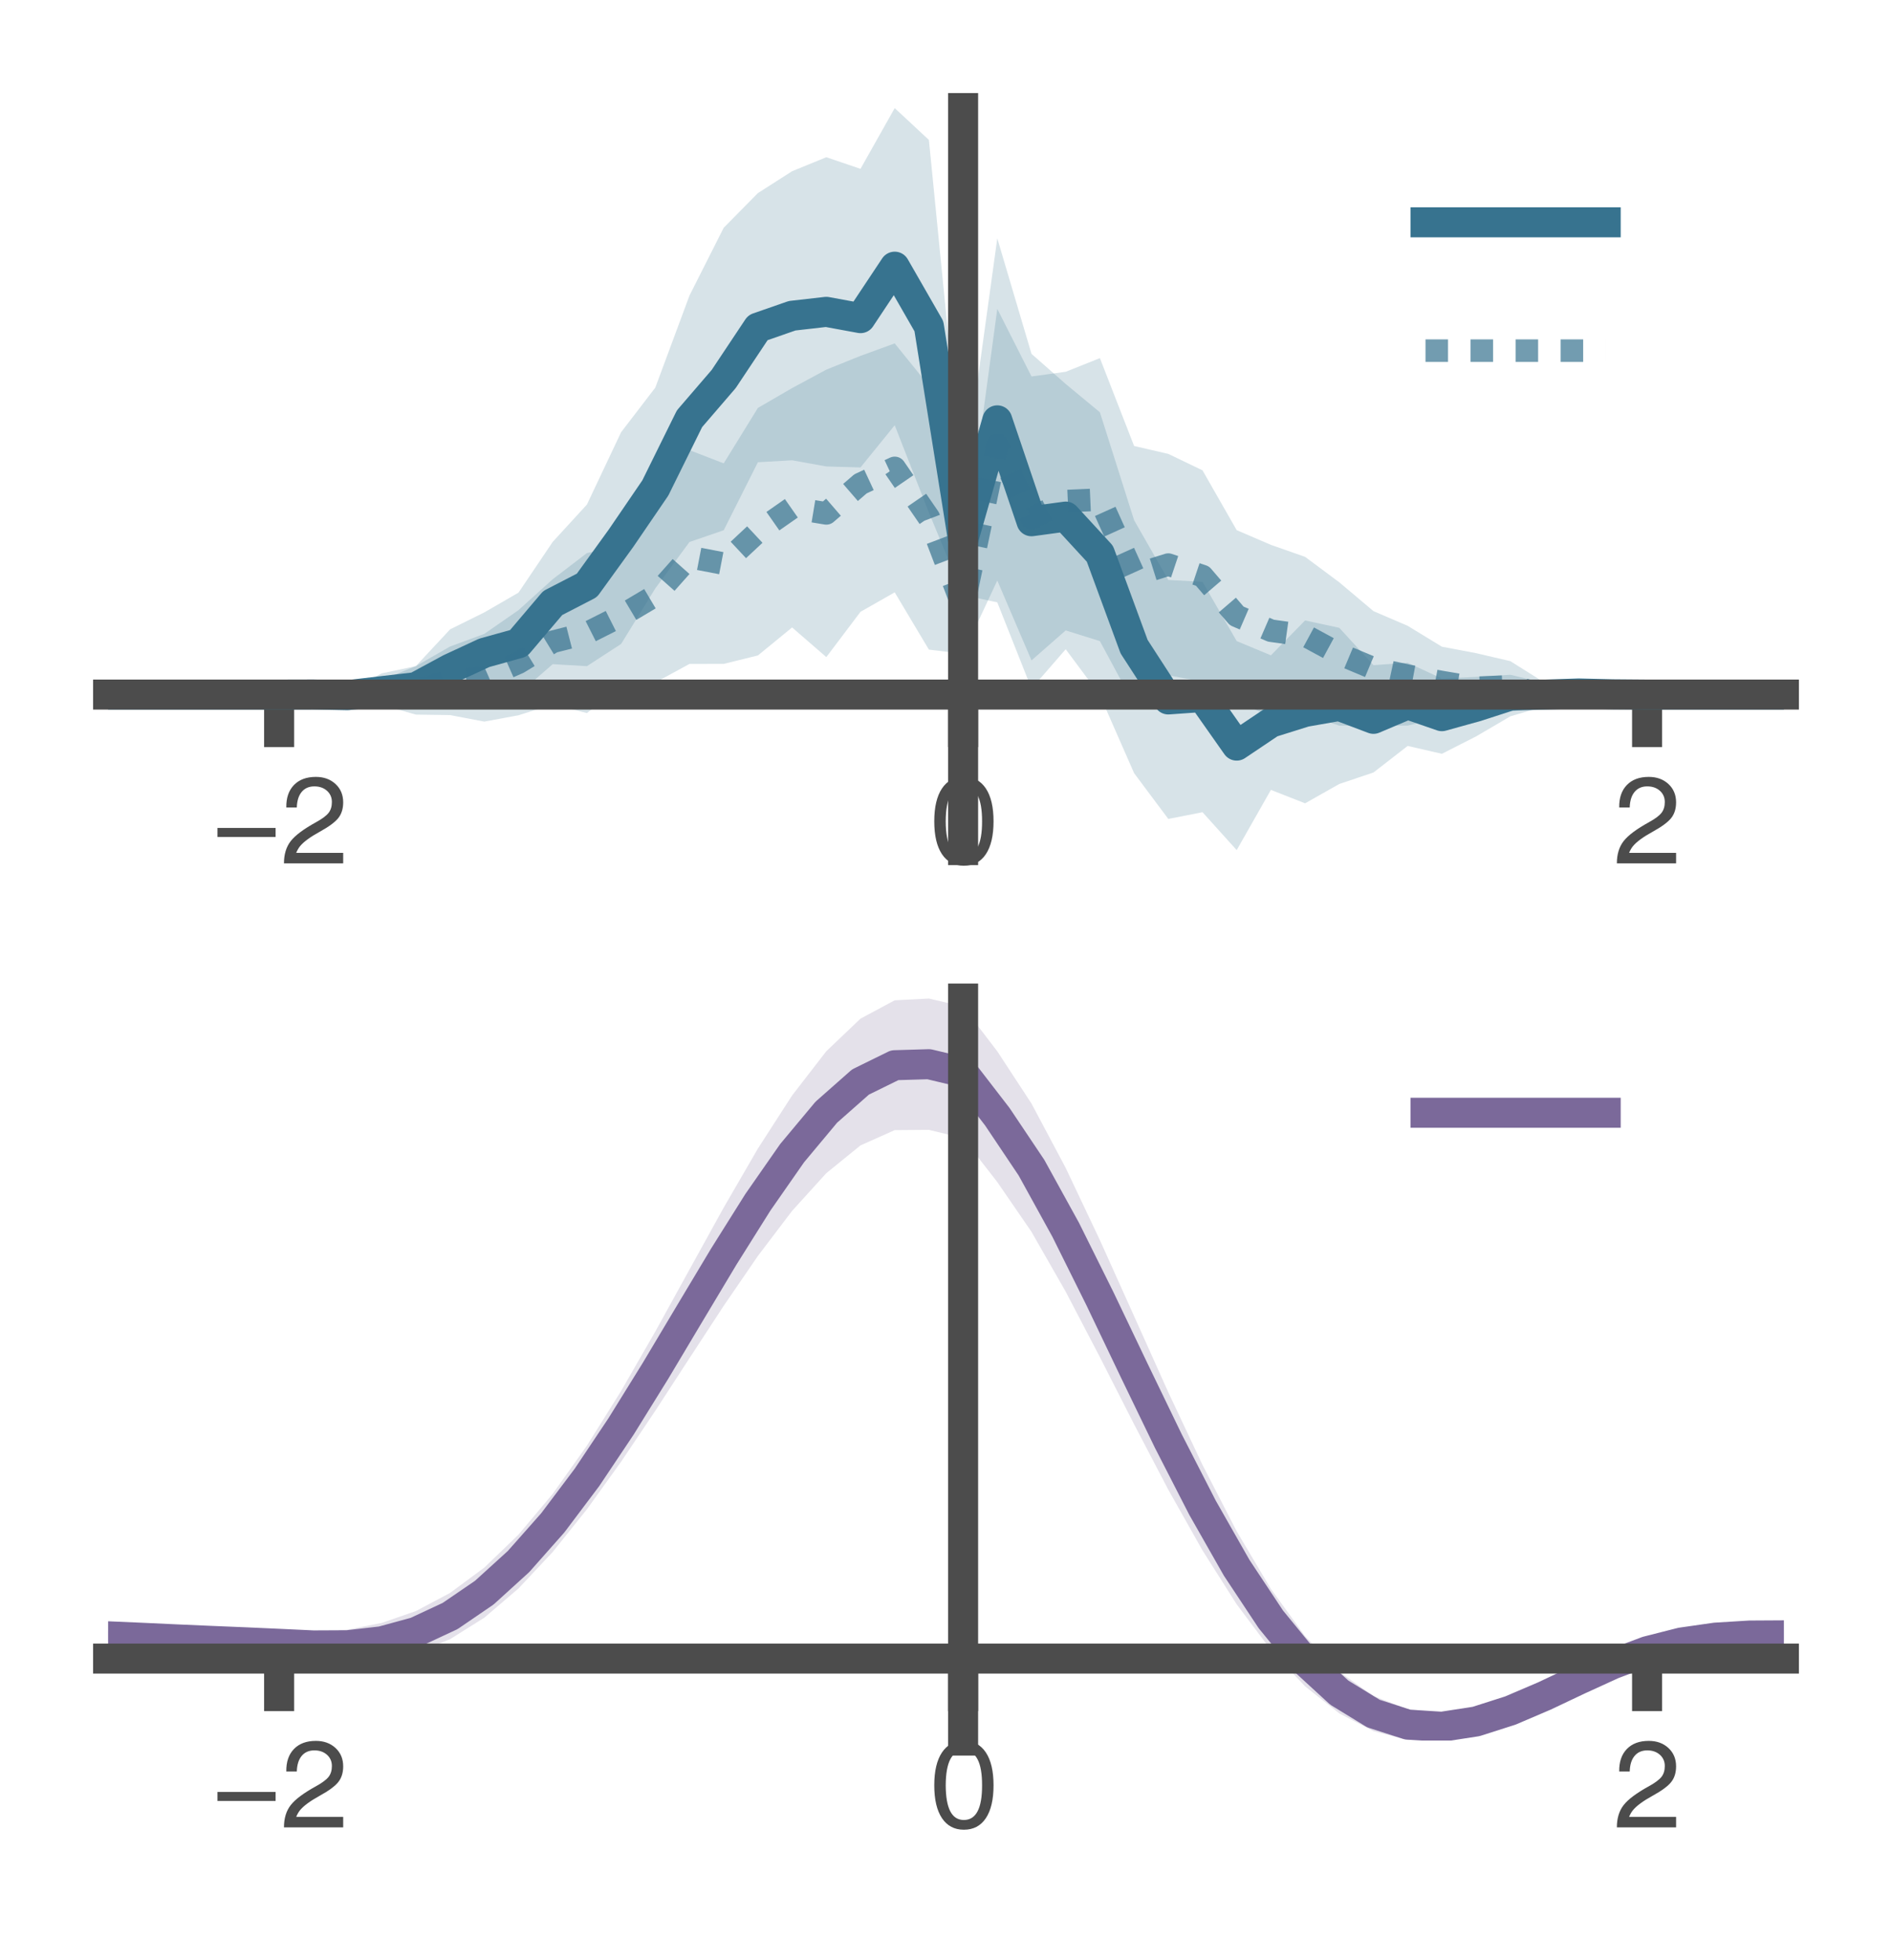 <?xml version="1.0" encoding="utf-8" standalone="no"?>
<!DOCTYPE svg PUBLIC "-//W3C//DTD SVG 1.1//EN"
  "http://www.w3.org/Graphics/SVG/1.1/DTD/svg11.dtd">
<svg height="130.556pt" version="1.1" viewBox="0 0 126 130.556" width="126pt" xmlns="http://www.w3.org/2000/svg" xmlns:xlink="http://www.w3.org/1999/xlink">
 <defs>
  <style type="text/css">*{stroke-linecap:butt;stroke-linejoin:round;}</style>
 </defs>
 <g id="figure_1">
  <g id="patch_1">
   <path d="M 0 130.556 
L 126 130.556 
L 126 0 
L 0 0 
z
" style="fill:none;"/>
  </g>
  <g id="axes_1">
   <g id="patch_2">
    <path d="M 7.2 56.618 
L 118.8 56.618 
L 118.8 7.2 
L 7.2 7.2 
z
" style="fill:none;"/>
   </g>
   <g id="PolyCollection_1">
    <path clip-path="url(#p03a74ffc32)" d="M 7.2 46.259 
L 7.2 46.259 
L 9.478 46.259 
L 11.755 46.259 
L 14.033 46.259 
L 16.31 46.259 
L 18.588 46.259 
L 20.865 46.028 
L 23.143 45.852 
L 25.42 45.293 
L 27.698 44.36 
L 29.976 41.914 
L 32.253 40.786 
L 34.531 39.469 
L 36.808 36.09 
L 39.086 33.605 
L 41.363 28.786 
L 43.641 25.815 
L 45.918 19.682 
L 48.196 15.168 
L 50.473 12.86 
L 52.751 11.403 
L 55.029 10.471 
L 57.306 11.245 
L 59.584 7.2 
L 61.861 9.319 
L 64.139 32.341 
L 66.416 15.875 
L 68.694 23.567 
L 70.971 25.572 
L 73.249 27.459 
L 75.527 34.646 
L 77.804 38.625 
L 80.082 38.749 
L 82.359 42.696 
L 84.637 43.645 
L 86.914 41.322 
L 89.192 41.813 
L 91.469 44.301 
L 93.747 44.138 
L 96.024 45.191 
L 98.302 45.082 
L 100.58 44.941 
L 102.857 45.484 
L 105.135 45.642 
L 107.412 45.985 
L 109.69 46.258 
L 111.967 46.259 
L 114.245 46.259 
L 116.522 46.259 
L 118.8 46.259 
L 118.8 46.259 
L 118.8 46.259 
L 116.522 46.259 
L 114.245 46.259 
L 111.967 46.259 
L 109.69 46.259 
L 107.412 46.495 
L 105.135 46.729 
L 102.857 47.039 
L 100.58 47.709 
L 98.302 49.045 
L 96.024 50.203 
L 93.747 49.679 
L 91.469 51.447 
L 89.192 52.213 
L 86.914 53.501 
L 84.637 52.607 
L 82.359 56.618 
L 80.082 54.093 
L 77.804 54.541 
L 75.527 51.492 
L 73.249 46.3 
L 70.971 43.239 
L 68.694 45.862 
L 66.416 40.117 
L 64.139 39.63 
L 61.861 34.133 
L 59.584 28.321 
L 57.306 31.132 
L 55.029 31.066 
L 52.751 30.655 
L 50.473 30.785 
L 48.196 35.314 
L 45.918 36.096 
L 43.641 39.186 
L 41.363 42.887 
L 39.086 44.366 
L 36.808 44.233 
L 34.531 46.218 
L 32.253 46.169 
L 29.976 47.157 
L 27.698 47.174 
L 25.42 46.77 
L 23.143 46.749 
L 20.865 46.478 
L 18.588 46.259 
L 16.31 46.259 
L 14.033 46.259 
L 11.755 46.259 
L 9.478 46.259 
L 7.2 46.259 
z
" style="fill:#37738f;fill-opacity:0.2;"/>
   </g>
   <g id="PolyCollection_2">
    <path clip-path="url(#p03a74ffc32)" d="M 7.2 46.259 
L 7.2 46.259 
L 9.478 46.259 
L 11.755 46.259 
L 14.033 46.259 
L 16.31 46.259 
L 18.588 46.259 
L 20.865 46.143 
L 23.143 46.011 
L 25.42 44.847 
L 27.698 44.364 
L 29.976 43.057 
L 32.253 42.217 
L 34.531 40.635 
L 36.808 38.577 
L 39.086 36.836 
L 41.363 36.309 
L 43.641 33.868 
L 45.918 29.98 
L 48.196 30.861 
L 50.473 27.168 
L 52.751 25.846 
L 55.029 24.619 
L 57.306 23.701 
L 59.584 22.871 
L 61.861 25.686 
L 64.139 37.374 
L 66.416 20.572 
L 68.694 25.073 
L 70.971 24.761 
L 73.249 23.851 
L 75.527 29.703 
L 77.804 30.23 
L 80.082 31.324 
L 82.359 35.308 
L 84.637 36.288 
L 86.914 37.086 
L 89.192 38.782 
L 91.469 40.702 
L 93.747 41.681 
L 96.024 43.07 
L 98.302 43.501 
L 100.58 44.031 
L 102.857 45.46 
L 105.135 45.469 
L 107.412 46.014 
L 109.69 46.259 
L 111.967 46.259 
L 114.245 46.259 
L 116.522 46.259 
L 118.8 46.259 
L 118.8 46.259 
L 118.8 46.259 
L 116.522 46.259 
L 114.245 46.259 
L 111.967 46.259 
L 109.69 46.259 
L 107.412 46.481 
L 105.135 46.632 
L 102.857 47.064 
L 100.58 47.389 
L 98.302 48.113 
L 96.024 47.781 
L 93.747 48.323 
L 91.469 48.319 
L 89.192 48.328 
L 86.914 47.556 
L 84.637 47.718 
L 82.359 46.728 
L 80.082 45.406 
L 77.804 44.973 
L 75.527 46.926 
L 73.249 42.698 
L 70.971 41.986 
L 68.694 43.983 
L 66.416 38.662 
L 64.139 43.54 
L 61.861 43.264 
L 59.584 39.45 
L 57.306 40.747 
L 55.029 43.764 
L 52.751 41.788 
L 50.473 43.653 
L 48.196 44.215 
L 45.918 44.217 
L 43.641 45.457 
L 41.363 45.722 
L 39.086 47.49 
L 36.808 46.913 
L 34.531 47.637 
L 32.253 48.059 
L 29.976 47.625 
L 27.698 47.592 
L 25.42 46.952 
L 23.143 46.786 
L 20.865 46.383 
L 18.588 46.259 
L 16.31 46.259 
L 14.033 46.259 
L 11.755 46.259 
L 9.478 46.259 
L 7.2 46.259 
z
" style="fill:#37738f;fill-opacity:0.2;"/>
   </g>
   <g id="matplotlib.axis_1">
    <g id="xtick_1">
     <g id="line2d_1">
      <defs>
       <path d="M 0 0 
L 0 3.5 
" id="mb8f926e39e" style="stroke:#4c4c4c;stroke-width:2;"/>
      </defs>
      <g>
       <use style="fill:#4c4c4c;stroke:#4c4c4c;stroke-width:2;" x="18.588" xlink:href="#mb8f926e39e" y="46.259"/>
      </g>
     </g>
     <g id="text_1">
      <!-- −2 -->
      <g style="fill:#4c4c4c;" transform="translate(14.027 57.501)scale(0.08 -0.08)">
       <defs>
        <path d="M 356 1844 
L 3381 1844 
L 3381 1375 
L 356 1375 
L 356 1844 
z
" id="Helvetica-2212" transform="scale(0.016)"/>
        <path d="M 3247 3175 
Q 3247 2678 2992 2358 
Q 2738 2038 2034 1650 
Q 1272 1231 994 884 
Q 878 734 803 547 
L 803 547 
L 3247 547 
L 3247 0 
L 166 0 
L 166 0 
Q 166 709 519 1161 
Q 872 1613 1844 2147 
Q 2316 2409 2487 2628 
Q 2659 2847 2659 3191 
Q 2659 3550 2403 3778 
Q 2147 4006 1747 4006 
Q 1328 4006 1089 3720 
Q 850 3434 834 2909 
L 834 2909 
L 288 2909 
L 288 2909 
Q 275 3653 684 4076 
Q 1094 4500 1825 4500 
Q 2450 4500 2850 4128 
Q 3247 3759 3247 3175 
z
" id="Helvetica-32" transform="scale(0.016)"/>
       </defs>
       <use xlink:href="#Helvetica-2212"/>
       <use x="58.398" xlink:href="#Helvetica-32"/>
      </g>
     </g>
    </g>
    <g id="xtick_2">
     <g id="line2d_2">
      <g>
       <use style="fill:#4c4c4c;stroke:#4c4c4c;stroke-width:2;" x="64.139" xlink:href="#mb8f926e39e" y="46.259"/>
      </g>
     </g>
     <g id="text_2">
      <!-- 0 -->
      <g style="fill:#4c4c4c;" transform="translate(61.914 57.501)scale(0.08 -0.08)">
       <defs>
        <path d="M 1778 -122 
Q 1041 -122 639 478 
Q 238 1078 238 2188 
Q 238 3297 639 3898 
Q 1041 4500 1778 4500 
Q 2522 4500 2922 3898 
Q 3322 3297 3322 2188 
Q 3322 1078 2922 478 
Q 2522 -122 1778 -122 
L 1778 -122 
z
M 1778 384 
Q 2253 384 2490 834 
Q 2728 1284 2725 2188 
Q 2728 3091 2490 3542 
Q 2253 3994 1778 3994 
Q 1306 3994 1072 3542 
Q 838 3091 834 2188 
Q 838 1284 1072 834 
Q 1306 384 1778 384 
L 1778 384 
z
" id="Helvetica-30" transform="scale(0.016)"/>
       </defs>
       <use xlink:href="#Helvetica-30"/>
      </g>
     </g>
    </g>
    <g id="xtick_3">
     <g id="line2d_3">
      <g>
       <use style="fill:#4c4c4c;stroke:#4c4c4c;stroke-width:2;" x="109.69" xlink:href="#mb8f926e39e" y="46.259"/>
      </g>
     </g>
     <g id="text_3">
      <!-- 2 -->
      <g style="fill:#4c4c4c;" transform="translate(107.465 57.501)scale(0.08 -0.08)">
       <use xlink:href="#Helvetica-32"/>
      </g>
     </g>
    </g>
   </g>
   <g id="matplotlib.axis_2"/>
   <g id="line2d_4">
    <path clip-path="url(#p03a74ffc32)" d="M 7.2 46.259 
L 9.478 46.259 
L 11.755 46.259 
L 14.033 46.259 
L 16.31 46.259 
L 18.588 46.259 
L 20.865 46.253 
L 23.143 46.3 
L 25.42 46.032 
L 27.698 45.767 
L 29.976 44.535 
L 32.253 43.478 
L 34.531 42.844 
L 36.808 40.162 
L 39.086 38.985 
L 41.363 35.837 
L 43.641 32.5 
L 45.918 27.889 
L 48.196 25.241 
L 50.473 21.822 
L 52.751 21.029 
L 55.029 20.769 
L 57.306 21.188 
L 59.584 17.761 
L 61.861 21.726 
L 64.139 35.985 
L 66.416 27.996 
L 68.694 34.715 
L 70.971 34.405 
L 73.249 36.879 
L 75.527 43.069 
L 77.804 46.583 
L 80.082 46.421 
L 82.359 49.657 
L 84.637 48.126 
L 86.914 47.412 
L 89.192 47.013 
L 91.469 47.874 
L 93.747 46.909 
L 96.024 47.697 
L 98.302 47.064 
L 100.58 46.325 
L 102.857 46.261 
L 105.135 46.185 
L 107.412 46.24 
L 109.69 46.259 
L 111.967 46.259 
L 114.245 46.259 
L 116.522 46.259 
L 118.8 46.259 
" style="fill:none;stroke:#37738f;stroke-linecap:square;stroke-width:2;"/>
   </g>
   <g id="line2d_5">
    <path clip-path="url(#p03a74ffc32)" d="M 7.2 46.259 
L 9.478 46.259 
L 11.755 46.259 
L 14.033 46.259 
L 16.31 46.259 
L 18.588 46.259 
L 20.865 46.263 
L 23.143 46.399 
L 25.42 45.9 
L 27.698 45.978 
L 29.976 45.341 
L 32.253 45.138 
L 34.531 44.136 
L 36.808 42.745 
L 39.086 42.163 
L 41.363 41.015 
L 43.641 39.662 
L 45.918 37.099 
L 48.196 37.538 
L 50.473 35.41 
L 52.751 33.817 
L 55.029 34.192 
L 57.306 32.224 
L 59.584 31.161 
L 61.861 34.475 
L 64.139 40.457 
L 66.416 29.617 
L 68.694 34.528 
L 70.971 33.374 
L 73.249 33.274 
L 75.527 38.314 
L 77.804 37.602 
L 80.082 38.365 
L 82.359 41.018 
L 84.637 42.003 
L 86.914 42.321 
L 89.192 43.555 
L 91.469 44.511 
L 93.747 45.002 
L 96.024 45.425 
L 98.302 45.807 
L 100.58 45.71 
L 102.857 46.262 
L 105.135 46.051 
L 107.412 46.247 
L 109.69 46.259 
L 111.967 46.259 
L 114.245 46.259 
L 116.522 46.259 
L 118.8 46.259 
" style="fill:none;stroke:#37738f;stroke-dasharray:1.5,1.5;stroke-dashoffset:0;stroke-opacity:0.7;stroke-width:1.5;"/>
   </g>
   <g id="patch_3">
    <path d="M 64.139 56.618 
L 64.139 7.2 
" style="fill:none;stroke:#4c4c4c;stroke-linecap:square;stroke-linejoin:miter;stroke-width:2;"/>
   </g>
   <g id="patch_4">
    <path d="M 118.8 56.618 
L 118.8 7.2 
" style="fill:none;"/>
   </g>
   <g id="patch_5">
    <path d="M 7.2 46.259 
L 118.8 46.259 
" style="fill:none;stroke:#4c4c4c;stroke-linecap:square;stroke-linejoin:miter;stroke-width:2;"/>
   </g>
   <g id="patch_6">
    <path d="M 7.2 7.2 
L 118.8 7.2 
" style="fill:none;"/>
   </g>
   <g id="legend_1">
    <g id="line2d_6">
     <path d="M 94.933 14.807 
L 106.933 14.807 
" style="fill:none;stroke:#37738f;stroke-linecap:square;stroke-width:2;"/>
    </g>
    <g id="line2d_7"/>
    <g id="text_4">
     <!--   -->
     <g transform="translate(111.733 16.907)scale(0.06 -0.06)">
      <defs>
       <path id="Helvetica-20" transform="scale(0.016)"/>
      </defs>
      <use xlink:href="#Helvetica-20"/>
     </g>
    </g>
    <g id="line2d_8">
     <path d="M 94.933 23.353 
L 106.933 23.353 
" style="fill:none;stroke:#37738f;stroke-dasharray:1.5,1.5;stroke-dashoffset:0;stroke-opacity:0.7;stroke-width:1.5;"/>
    </g>
    <g id="line2d_9"/>
    <g id="text_5">
     <!--   -->
     <g transform="translate(111.733 25.453)scale(0.06 -0.06)">
      <use xlink:href="#Helvetica-20"/>
     </g>
    </g>
   </g>
  </g>
  <g id="axes_2">
   <g id="patch_7">
    <path d="M 7.2 115.92 
L 118.8 115.92 
L 118.8 66.502 
L 7.2 66.502 
z
" style="fill:none;"/>
   </g>
   <g id="PolyCollection_3">
    <path clip-path="url(#p472e253915)" d="M 7.2 109.323 
L 7.2 108.633 
L 9.478 108.722 
L 11.755 108.797 
L 14.033 108.834 
L 16.31 108.827 
L 18.588 108.794 
L 20.865 108.733 
L 23.143 108.535 
L 25.42 108.088 
L 27.698 107.297 
L 29.976 106.087 
L 32.253 104.402 
L 34.531 102.206 
L 36.808 99.492 
L 39.086 96.281 
L 41.363 92.64 
L 43.641 88.681 
L 45.918 84.55 
L 48.196 80.425 
L 50.473 76.495 
L 52.751 72.959 
L 55.029 70.012 
L 57.306 67.842 
L 59.584 66.621 
L 61.861 66.502 
L 64.139 67.038 
L 66.416 70.018 
L 68.694 73.499 
L 70.971 77.783 
L 73.249 82.593 
L 75.527 87.657 
L 77.804 92.724 
L 80.082 97.565 
L 82.359 101.985 
L 84.637 105.825 
L 86.914 108.97 
L 89.192 111.349 
L 91.469 112.951 
L 93.747 113.828 
L 96.024 114.083 
L 98.302 113.843 
L 100.58 113.241 
L 102.857 112.408 
L 105.135 111.468 
L 107.412 110.526 
L 109.69 109.69 
L 111.967 109.092 
L 114.245 108.743 
L 116.522 108.589 
L 118.8 108.572 
L 118.8 109.257 
L 118.8 109.257 
L 116.522 109.264 
L 114.245 109.391 
L 111.967 109.695 
L 109.69 110.252 
L 107.412 111.137 
L 105.135 112.275 
L 102.857 113.491 
L 100.58 114.605 
L 98.302 115.459 
L 96.024 115.92 
L 93.747 115.888 
L 91.469 115.297 
L 89.192 114.111 
L 86.914 112.31 
L 84.637 109.883 
L 82.359 106.848 
L 80.082 103.258 
L 77.804 99.213 
L 75.527 94.859 
L 73.249 90.386 
L 70.971 86.025 
L 68.694 82.041 
L 66.416 78.724 
L 64.139 75.8 
L 61.861 75.248 
L 59.584 75.266 
L 57.306 76.283 
L 55.029 78.133 
L 52.751 80.645 
L 50.473 83.646 
L 48.196 86.968 
L 45.918 90.453 
L 43.641 93.957 
L 41.363 97.35 
L 39.086 100.519 
L 36.808 103.362 
L 34.531 105.791 
L 32.253 107.738 
L 29.976 109.168 
L 27.698 110.085 
L 25.42 110.536 
L 23.143 110.612 
L 20.865 110.436 
L 18.588 110.163 
L 16.31 109.924 
L 14.033 109.73 
L 11.755 109.568 
L 9.478 109.432 
L 7.2 109.323 
z
" style="fill:#7b699a;fill-opacity:0.2;"/>
   </g>
   <g id="matplotlib.axis_3">
    <g id="xtick_4">
     <g id="line2d_10">
      <g>
       <use style="fill:#4c4c4c;stroke:#4c4c4c;stroke-width:2;" x="18.588" xlink:href="#mb8f926e39e" y="110.461"/>
      </g>
     </g>
     <g id="text_6">
      <!-- −2 -->
      <g style="fill:#4c4c4c;" transform="translate(14.027 121.703)scale(0.08 -0.08)">
       <use xlink:href="#Helvetica-2212"/>
       <use x="58.398" xlink:href="#Helvetica-32"/>
      </g>
     </g>
    </g>
    <g id="xtick_5">
     <g id="line2d_11">
      <g>
       <use style="fill:#4c4c4c;stroke:#4c4c4c;stroke-width:2;" x="64.139" xlink:href="#mb8f926e39e" y="110.461"/>
      </g>
     </g>
     <g id="text_7">
      <!-- 0 -->
      <g style="fill:#4c4c4c;" transform="translate(61.914 121.703)scale(0.08 -0.08)">
       <use xlink:href="#Helvetica-30"/>
      </g>
     </g>
    </g>
    <g id="xtick_6">
     <g id="line2d_12">
      <g>
       <use style="fill:#4c4c4c;stroke:#4c4c4c;stroke-width:2;" x="109.69" xlink:href="#mb8f926e39e" y="110.461"/>
      </g>
     </g>
     <g id="text_8">
      <!-- 2 -->
      <g style="fill:#4c4c4c;" transform="translate(107.465 121.703)scale(0.08 -0.08)">
       <use xlink:href="#Helvetica-32"/>
      </g>
     </g>
    </g>
   </g>
   <g id="matplotlib.axis_4"/>
   <g id="line2d_13">
    <path clip-path="url(#p472e253915)" d="M 7.2 108.978 
L 9.478 109.077 
L 11.755 109.183 
L 14.033 109.282 
L 16.31 109.376 
L 18.588 109.478 
L 20.865 109.585 
L 23.143 109.574 
L 25.42 109.312 
L 27.698 108.691 
L 29.976 107.627 
L 32.253 106.07 
L 34.531 103.999 
L 36.808 101.427 
L 39.086 98.4 
L 41.363 94.995 
L 43.641 91.319 
L 45.918 87.502 
L 48.196 83.697 
L 50.473 80.071 
L 52.751 76.802 
L 55.029 74.073 
L 57.306 72.062 
L 59.584 70.943 
L 61.861 70.875 
L 64.139 71.419 
L 66.416 74.371 
L 68.694 77.77 
L 70.971 81.904 
L 73.249 86.489 
L 75.527 91.258 
L 77.804 95.969 
L 80.082 100.412 
L 82.359 104.417 
L 84.637 107.854 
L 86.914 110.64 
L 89.192 112.73 
L 91.469 114.124 
L 93.747 114.858 
L 96.024 115.002 
L 98.302 114.651 
L 100.58 113.923 
L 102.857 112.95 
L 105.135 111.871 
L 107.412 110.831 
L 109.69 109.971 
L 111.967 109.393 
L 114.245 109.067 
L 116.522 108.927 
L 118.8 108.914 
" style="fill:none;stroke:#7b699a;stroke-linecap:square;stroke-width:2;"/>
   </g>
   <g id="patch_8">
    <path d="M 64.139 115.92 
L 64.139 66.502 
" style="fill:none;stroke:#4c4c4c;stroke-linecap:square;stroke-linejoin:miter;stroke-width:2;"/>
   </g>
   <g id="patch_9">
    <path d="M 118.8 115.92 
L 118.8 66.502 
" style="fill:none;"/>
   </g>
   <g id="patch_10">
    <path d="M 7.2 110.461 
L 118.8 110.461 
" style="fill:none;stroke:#4c4c4c;stroke-linecap:square;stroke-linejoin:miter;stroke-width:2;"/>
   </g>
   <g id="patch_11">
    <path d="M 7.2 66.502 
L 118.8 66.502 
" style="fill:none;"/>
   </g>
   <g id="legend_2">
    <g id="line2d_14">
     <path d="M 94.933 74.109 
L 106.933 74.109 
" style="fill:none;stroke:#7b699a;stroke-linecap:square;stroke-width:2;"/>
    </g>
    <g id="line2d_15"/>
    <g id="text_9">
     <!--   -->
     <g transform="translate(111.733 76.209)scale(0.06 -0.06)">
      <use xlink:href="#Helvetica-20"/>
     </g>
    </g>
   </g>
  </g>
 </g>
 <defs>
  <clipPath id="p03a74ffc32">
   <rect height="49.418" width="111.6" x="7.2" y="7.2"/>
  </clipPath>
  <clipPath id="p472e253915">
   <rect height="49.418" width="111.6" x="7.2" y="66.502"/>
  </clipPath>
 </defs>
</svg>
